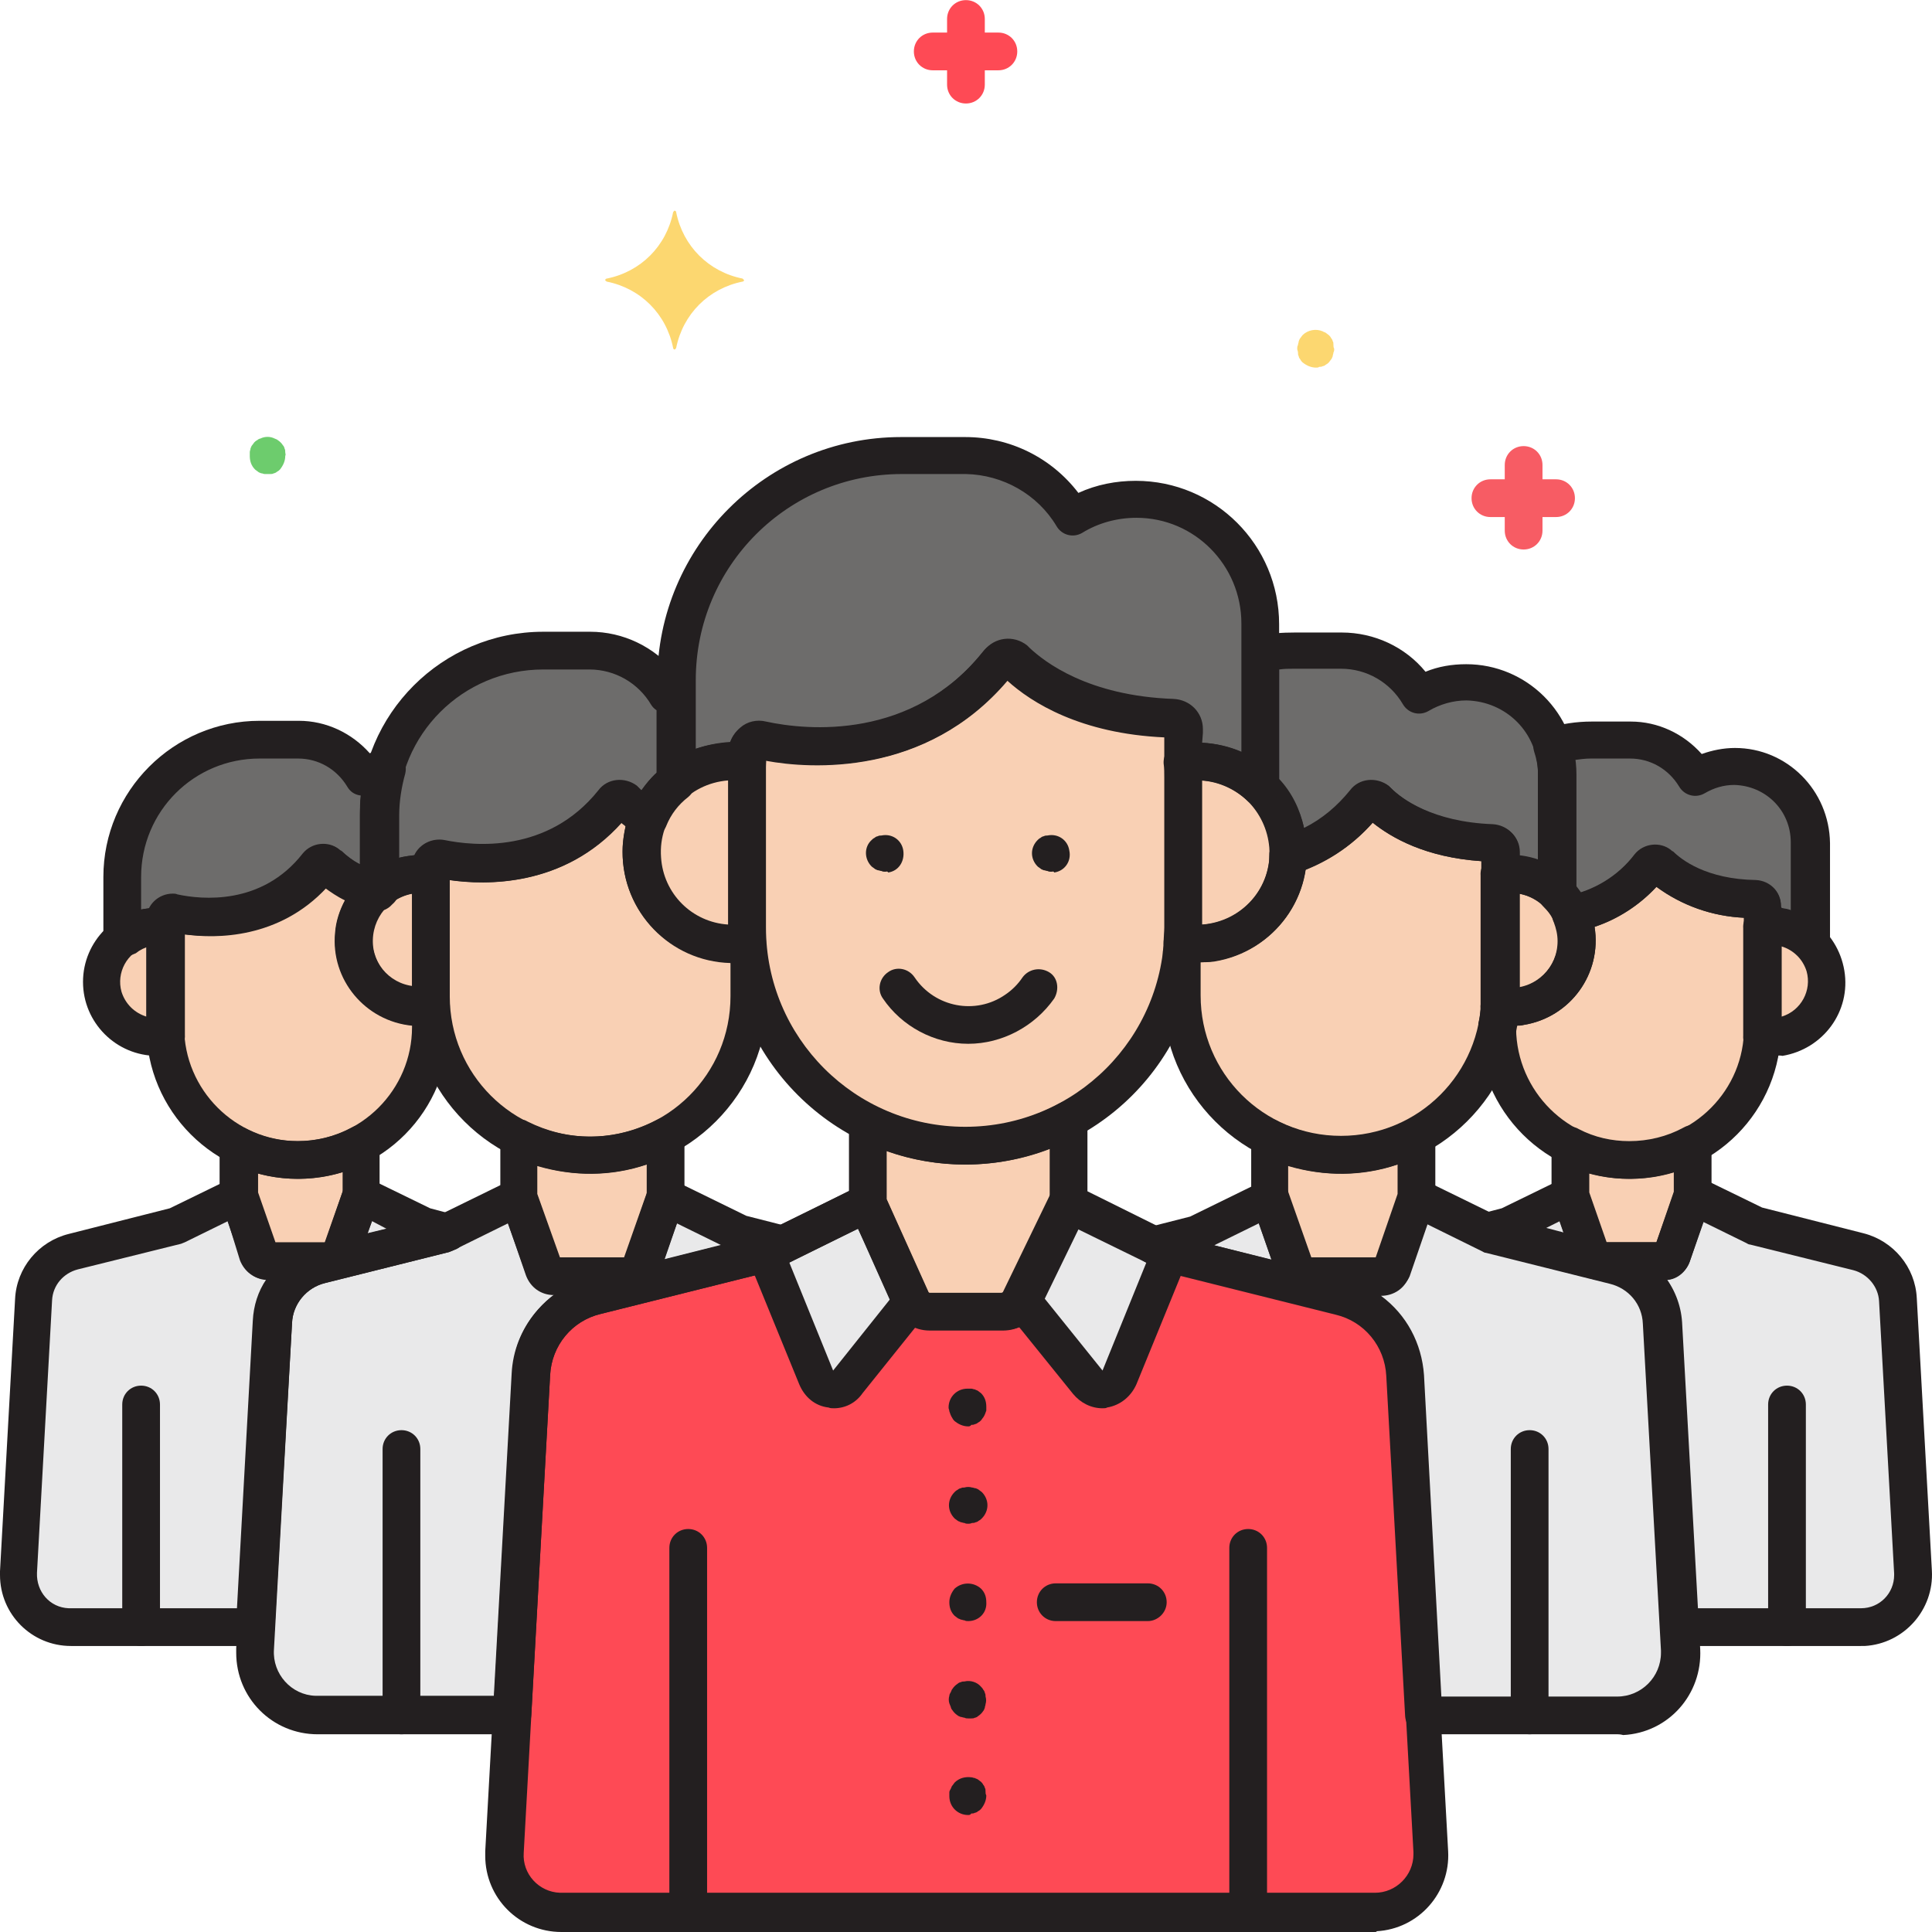 <?xml version="1.0"?>
<svg xmlns="http://www.w3.org/2000/svg" xmlns:xlink="http://www.w3.org/1999/xlink" xmlns:svgjs="http://svgjs.com/svgjs" version="1.1" width="512" height="512" x="0" y="0" viewBox="0 0 512.032 512" style="enable-background:new 0 0 512 512" xml:space="preserve" class=""><g><path xmlns="http://www.w3.org/2000/svg" d="m379.398 491.016-7-126.602c-.598-10-7.598-18.398-17.199-20.797l-44.801-11.203-27-13.398-12.398 25.602c-1 2-2.801 3.199-5 3.199h-19.398c-2.203 0-4.203-1.199-5-3.199l-11.402-25.402-27 13.402-45.199 11c-9.602 2.398-16.602 10.797-17.199 20.797l-7 126.602c-.402 8.398 6 15.398 14.199 16h.801 215.398c8.402 0 15.199-6.801 15.199-15.199 0-.199 0-.402 0-.801zm0 0" fill="#fe4a55" data-original="#60bae2" style="" class=""/><path xmlns="http://www.w3.org/2000/svg" d="m310.199 332.215-13.398 32.801c-1 2.602-4 3.801-6.402 2.801-.797-.402-1.398-.801-2-1.402l-17.598-21.797 12.398-25.602zm0 0" fill="#e9e9ea" data-original="#e9e9ea" style="" class=""/><path xmlns="http://www.w3.org/2000/svg" d="m216.199 365.215c1 2.602 4 3.801 6.402 2.801.797-.398 1.398-.801 2-1.398l17-21.203c-.203-.199-.402-.598-.402-.797l-11.398-25.402-18 8.801-9 4.398zm0 0" fill="#e9e9ea" data-original="#e9e9ea" style="" class=""/><path xmlns="http://www.w3.org/2000/svg" d="m395.199 327.016 27.801 7c-.602-.199-1-.801-1-1.199l-5.602-16-16.398 8.199-6 1.398zm0 0" fill="#e9e9ea" data-original="#e9e9ea" style="" class=""/><path xmlns="http://www.w3.org/2000/svg" d="m507 416.617-4-72.203c-.398-6-4.602-11.199-10.398-12.797l-27.402-6.801-16.398-8.199-5.602 16c-.398 1-1.199 1.598-2.199 1.598h-17l4 1c7 1.801 12.199 8 12.602 15.199l4.598 80.801h48c7.602 0 13.801-6.199 13.801-13.801 0-.199 0-.598 0-.797zm0 0" fill="#e9e9ea" data-original="#e9e9ea" style="" class=""/><path xmlns="http://www.w3.org/2000/svg" d="m72.398 350.414c.402-7.199 5.602-13.398 12.602-15.199l32.801-8.199 1-.398-6.602-1.602-16.398-8.199-5.602 16c-.398 1-1.199 1.598-2.199 1.598h-17c-1 0-1.801-.598-2.199-1.598l-5.602-16-16.398 8.199-27.402 6.801c-5.797 1.398-10.199 6.598-10.398 12.801l-4 72.199c-.398 7.598 5.398 14.199 13 14.598h.801 49.199zm0 0" fill="#e9e9ea" data-original="#e9e9ea" style="" class=""/><path xmlns="http://www.w3.org/2000/svg" d="m445.398 437.016-4.797-86.602c-.402-7.199-5.402-13.398-12.602-15.199l-32.801-8.199-19.801-9.801-6.598 19.199c-.402 1.203-1.402 1.801-2.602 1.801h-20.398c-1.199 0-2.199-.801-2.602-1.801l-6.598-19.199-19.801 9.801-11.402 2.801 4.801 2.398 44.801 11.199c9.602 2.402 16.602 10.801 17.199 20.801l5 90.199h51.402c9.199 0 16.598-7.398 16.598-16.598.199-.199.199-.402.199-.801zm0 0" fill="#e9e9ea" data-original="#e9e9ea" style="" class=""/><path xmlns="http://www.w3.org/2000/svg" d="m140.801 364.414c.598-10 7.598-18.398 17.199-20.797l44.801-11.203 4.801-2.398-11.602-3-19.801-9.801-6.598 19.199c-.402 1.203-1.402 1.801-2.602 1.801h-20.199c-1.199 0-2.199-.801-2.602-1.801l-6.598-19.199-19.801 9.801-32.801 8.199c-7 1.801-12.199 8-12.602 15.199l-4.797 86.602c-.602 9.199 6.598 17 15.797 17.602h1 51.602zm0 0" fill="#e9e9ea" data-original="#e9e9ea" style="" class=""/><path xmlns="http://www.w3.org/2000/svg" d="m400.199 231.617c-1 0-1.801 0-2.801.199 0 1 .203 1.801.203 2.801v29.199c0 1 0 1.801-.203 2.801 9.602 1.598 18.602-5 20.203-14.602 1.598-9.602-5-18.602-14.602-20.199-.801 0-1.801-.199-2.801-.199zm0 0" fill="#f9d0b4" data-original="#f9d0b4" style="" class=""/><path xmlns="http://www.w3.org/2000/svg" d="m355.398 306.016c-6.598 0-13-1.602-18.797-4.398v15.598l6.598 19.199c.402 1.203 1.402 1.801 2.602 1.801h20.398c1.199 0 2.199-.801 2.602-1.801l6.598-19.199v-16.199c-6.199 3.398-13 5-20 5zm0 0" fill="#f9d0b4" data-original="#f9d0b4" style="" class=""/><path xmlns="http://www.w3.org/2000/svg" d="m397.602 225.617c0-1.203-1-2.203-2.203-2.203-17.598-.598-26.797-7.398-30.398-11-.801-.797-2.398-.797-3.199 0 0 0-.199.203-.199.203-5.203 6.598-12.203 11.598-20.402 14-.398 13.199-11.199 23.797-24.598 23.398-1.203 0-2.402-.199-3.402-.398 0 1-.199 1.797-.199 2.797v11.203c0 23.199 19 42.199 42.199 42.199s42.199-19 42.199-42.199v-37.602c.203 0 .203-.199.203-.398zm0 0" fill="#f9d0b4" data-original="#f9d0b4" style="" class=""/><path xmlns="http://www.w3.org/2000/svg" d="m469.398 245.414c-.797 0-1.598 0-2.398.203v2.398 24.199 2.402c8 1.199 15.602-4.203 16.801-12.203s-4.199-15.598-12.199-16.797c-.602-.203-1.402-.203-2.203-.203zm0 0" fill="#f9d0b4" data-original="#f9d0b4" style="" class=""/><path xmlns="http://www.w3.org/2000/svg" d="m432 307.414c-5.398 0-10.801-1.199-15.801-3.797v13l5.602 16c.398 1 1.199 1.598 2.199 1.598h17c1 0 1.801-.598 2.199-1.598l5.602-16v-13.602c-5.199 3-11 4.398-16.801 4.398zm0 0" fill="#f9d0b4" data-original="#f9d0b4" style="" class=""/><path xmlns="http://www.w3.org/2000/svg" d="m467.199 240.215c0-1-.801-1.801-1.801-1.801-14.598-.398-22.398-6.199-25.199-9.199-.801-.801-2-.801-2.598 0 0 0 0 .199-.203.199-5.199 6.602-12.598 11.203-20.797 12.602 4 8.801 0 19.199-8.801 23.199-3.199 1.402-6.602 1.801-10 1.199-.199 1.801-.402 3.602-.801 5.402 0 19.398 15.801 35.199 35.199 35.199 19.402 0 35.199-15.801 35.199-35.199v-31.402c-.199.203-.199 0-.199-.199zm0 0" fill="#f9d0b4" data-original="#f9d0b4" style="" class=""/><path xmlns="http://www.w3.org/2000/svg" d="m114.199 263.816v-29.199c0-1 0-2 .199-2.801-9.598-1.602-18.797 4.801-20.398 14.398-1.602 9.602 4.801 18.801 14.398 20.402 2 .398 3.801.398 5.801 0 0-.801 0-1.801 0-2.801zm0 0" fill="#f9d0b4" data-original="#f9d0b4" style="" class=""/><path xmlns="http://www.w3.org/2000/svg" d="m198.602 263.816v-9c-.203-1.602-.402-3.402-.602-5-13.199 2.199-25.602-6.801-27.602-20-.797-4.402-.199-9 1.402-13-2-1.199-4-2.801-5.801-4.402-.801-.797-2.398-.797-3.199 0 0 0-.199.203-.199.203-15.402 19.398-38.203 16.598-45.801 15-1.199-.203-2.402.598-2.602 1.797v.402 34c0 23.398 19 42.199 42.199 42.199 23.203 0 42.203-18.801 42.203-42.199zm0 0" fill="#f9d0b4" data-original="#f9d0b4" style="" class=""/><path xmlns="http://www.w3.org/2000/svg" d="m156.398 306.016c-6.598 0-13-1.602-18.797-4.398v15.598l6.598 19.199c.402 1.203 1.402 1.801 2.602 1.801h20.398c1.199 0 2.199-.801 2.602-1.801l6.598-19.199v-16.199c-6.199 3.398-13 5-20 5zm0 0" fill="#f9d0b4" data-original="#f9d0b4" style="" class=""/><path xmlns="http://www.w3.org/2000/svg" d="m43.801 272.215v-24.199c0-.801 0-1.602 0-2.398-8-1.402-15.602 4-17 12-1.402 8 4 15.598 12 17 1.598.199 3.199.199 5 0 0-.801 0-1.602 0-2.402zm0 0" fill="#f9d0b4" data-original="#f9d0b4" style="" class=""/><path xmlns="http://www.w3.org/2000/svg" d="m111.398 266.816c-9.797 0-17.598-7.801-17.598-17.602 0-5 2-9.598 5.598-13-4.598-1.398-8.797-3.801-12.398-7-.801-.801-2-.801-2.602 0 0 0 0 .199-.199.199-12.801 16.203-31.801 13.801-38.199 12.602-1-.199-2 .398-2.199 1.398v.402 28.398c0 19.402 15.801 35.199 35.199 35.199s35.199-15.797 35.199-35.199v-5.598c-.801.199-1.801.199-2.801.199zm0 0" fill="#f9d0b4" data-original="#f9d0b4" style="" class=""/><path xmlns="http://www.w3.org/2000/svg" d="m79 307.414c-5.398 0-10.801-1.199-15.801-3.797v13l5.602 16c.398 1 1.199 1.598 2.199 1.598h17c1 0 1.801-.598 2.199-1.598l5.602-16v-13.602c-5.199 3-11 4.398-16.801 4.398zm0 0" fill="#f9d0b4" data-original="#f9d0b4" style="" class=""/><path xmlns="http://www.w3.org/2000/svg" d="m317.199 201.816c-1.199 0-2.598.199-3.801.398 0 1.199.203 2.602.203 4v39.801c0 1.398 0 2.602-.203 3.801 13.203 2.199 25.602-6.801 27.602-20 2.199-13.199-6.801-25.602-20-27.602-1.199-.398-2.398-.398-3.801-.398zm0 0" fill="#f9d0b4" data-original="#f9d0b4" style="" class=""/><path xmlns="http://www.w3.org/2000/svg" d="m197.801 245.816v-39.801c0-1.398 0-2.602.199-4-13.199-2.199-25.602 6.602-27.801 19.801-2.199 13.199 6.602 25.598 19.801 27.801 2.602.398 5.398.398 8 0 0-1.203-.199-2.402-.199-3.801zm0 0" fill="#f9d0b4" data-original="#f9d0b4" style="" class=""/><path xmlns="http://www.w3.org/2000/svg" d="m264.398 175.816c-21.199 26.598-52.199 22.801-62.797 20.598-1.602-.398-3.402.801-3.602 2.402v.598 46.602c0 31.801 26 57.801 57.801 57.801s57.801-26 57.801-57.801v-51.602c0-.398 0-.598 0-1 0-1.598-1.402-3-3-3-24-.797-36.602-10.199-41.602-15-1.199-1.199-3.199-1.199-4.398 0 0 .203-.203.203-.203.402zm0 0" fill="#f9d0b4" data-original="#f9d0b4" style="" class=""/><path xmlns="http://www.w3.org/2000/svg" d="m255.801 303.617c-9 0-17.801-2-25.801-6.203v21.402l11.398 25.398c.801 2 2.801 3.199 5 3.199h19.402c2.199 0 4-1.199 5-3.199l12.398-25.598v-22.203c-8.398 4.801-17.801 7.203-27.398 7.203zm0 0" fill="#f9d0b4" data-original="#f9d0b4" style="" class=""/><path xmlns="http://www.w3.org/2000/svg" d="m388.398 180.816c-4.398 0-8.598 1.199-12.398 3.398-4.398-7.199-12.199-11.801-20.602-11.801h-12.398c-3 0-6 .402-9 1v35.203c4.801 4.598 7.398 10.797 7.398 17.398v.801c8-2.602 15.203-7.402 20.402-14 .801-1 2.199-1.199 3.199-.402 0 0 .199.203.199.203 3.602 3.398 12.801 10.398 30.402 11 1.199 0 2.199 1 2.199 2.199v.598 5.602c5.398-.801 11 .801 15 4.801v-31.801c-.402-13.398-11-24.199-24.402-24.199zm0 0" fill="#6d6c6b" data-original="#6d6c6b" style="" class=""/><path xmlns="http://www.w3.org/2000/svg" d="m459.602 203.016c-3.602 0-7.203 1-10.203 2.801-3.598-6-10.199-9.801-17.199-9.801h-10.398c-3.402 0-7 .602-10.402 1.602.801 2.398 1.203 4.797 1.203 7.398v31.801c1.598 1.598 3 3.598 4 5.598 8.199-1.598 15.598-6 20.797-12.598.602-.801 1.801-1 2.602-.402 0 0 .199 0 .199.203 3 3 10.602 8.598 25.199 9.199 1 0 1.801.801 1.801 1.801v.598 4.801c4.602-.801 9.199.801 12.402 4v-26.398c0-11.602-9-20.602-20-20.602zm0 0" fill="#6d6c6b" data-original="#6d6c6b" style="" class=""/><path xmlns="http://www.w3.org/2000/svg" d="m162.602 212.617c.797-1 2.199-1.203 3.199-.402 0 0 .199.199.199.199 1.801 1.602 3.602 3.203 5.801 4.402 1.598-3.801 4-7.199 7.199-9.801v-24c-.602.398-1.398.602-2 1-4.398-7.199-12.199-11.801-20.602-11.801h-12.398c-24 0-43.602 19.602-43.602 43.602v19.598c3.801-3 8.801-4.398 13.801-3.598v-2c0-1.199 1-2.199 2.199-2.199h.402c7.801 1.598 30.398 4.398 45.801-15zm0 0" fill="#6d6c6b" data-original="#6d6c6b" style="" class=""/><path xmlns="http://www.w3.org/2000/svg" d="m100.398 235.617v-19.602c0-4.199.602-8.398 1.801-12.602-2.199.402-4.199 1.203-6 2.402-3.598-6-10.199-9.801-17.199-9.801h-10.398c-20 0-36.203 16.199-36.402 36.398v16.203c3.199-2.602 7.402-3.602 11.402-3v-1.602c0-1 .797-1.801 2-1.801h.398c6.398 1.402 25.398 3.602 38.199-12.598.602-.801 1.801-1 2.602-.402 0 0 .199 0 .199.199 3.602 3.203 7.801 5.602 12.398 7 .402-.398.602-.598 1-.797zm0 0" fill="#6d6c6b" data-original="#6d6c6b" style="" class=""/><path xmlns="http://www.w3.org/2000/svg" d="m194.199 201.816c1.199 0 2.402.199 3.801.199v-2.801c0-1.801 1.398-3 3.199-3h.602c10.398 2.199 41.598 6 62.801-20.598 1-1.402 3-1.602 4.398-.602 0 0 .199.199.199.199 4.801 4.801 17.602 14.199 41.602 15 1.598 0 3 1.402 3 3v1 7.801c7.398-1.199 15 1.199 20.398 6.398v-43.199c0-18.199-14.801-33-33-33-6 0-11.801 1.602-16.801 4.801-6-10-16.598-16.199-28.398-16.199h-17c-33 0-59.602 26.801-59.602 59.598v26.801c4-3.598 9.402-5.398 14.801-5.398zm0 0" fill="#6d6c6b" data-original="#6d6c6b" style="" class=""/><path xmlns="http://www.w3.org/2000/svg" d="m196.801 73.816c-9-1.801-15.801-8.602-17.602-17.602 0-.199-.199-.398-.398-.398s-.199.199-.402.398c-1.797 9-8.598 15.801-17.598 17.602-.199 0-.402.199-.402.398 0 .199.203.199.402.402 9 1.797 15.801 8.598 17.598 17.598 0 .199.203.402.402.402s.199-.203.398-.402c1.801-9 8.602-15.801 17.602-17.598.199 0 .398-.203.398-.402-.199-.199-.398-.398-.398-.398zm0 0" fill="#fcd770" data-original="#fcd770" style=""/><path xmlns="http://www.w3.org/2000/svg" d="m412.398 137.016h-17.398c-2.801 0-5-2.199-5-5s2.199-5 5-5h17.398c2.801 0 5 2.199 5 5s-2.199 5-5 5zm0 0" fill="#f75c64" data-original="#f75c64" style="" class=""/><path xmlns="http://www.w3.org/2000/svg" d="m403.801 145.617c-2.801 0-5-2.203-5-5v-17.402c0-2.801 2.199-5 5-5s5 2.199 5 5v17.402c0 2.797-2.199 5-5 5zm0 0" fill="#f75c64" data-original="#f75c64" style="" class=""/><path xmlns="http://www.w3.org/2000/svg" d="m348.801 97.414c-1.402 0-2.602-.598-3.602-1.398-.199-.199-.398-.398-.598-.801-.203-.199-.402-.598-.402-.801-.199-.398-.199-.598-.199-1 0-.398-.199-.598-.199-1 0-.398 0-.598.199-1 0-.398.199-.598.199-1 .199-.398.199-.598.402-.797.199-.203.398-.602.598-.801 1.402-1.402 3.602-1.801 5.402-1 .199.199.598.199.797.398.203.199.602.402.801.602.199.199.402.398.602.801.199.199.398.598.398.797.199.203.199.602.199 1 0 .402 0 .602.203 1 0 .402 0 .602-.203 1 0 .402-.199.602-.199 1-.199.402-.199.602-.398.801-.199.199-.402.602-.602.801s-.398.398-.801.602c-.199.199-.598.398-.797.398-.402.199-.602.199-1 .199-.203.199-.402.199-.801.199zm0 0" fill="#fcd770" data-original="#fcd770" style=""/><path xmlns="http://www.w3.org/2000/svg" d="m264.602 18.617h-17.402c-2.801 0-5-2.203-5-5 0-2.801 2.199-5 5-5h17.402c2.797 0 5 2.199 5 5 0 2.797-2.203 5-5 5zm0 0" fill="#fe4a55" data-original="#60bae2" style="" class=""/><path xmlns="http://www.w3.org/2000/svg" d="m256 27.414c-2.801 0-5-2.199-5-5v-17.398c0-2.801 2.199-5 5-5s5 2.199 5 5v17.398c0 2.801-2.199 5-5 5zm0 0" fill="#fe4a55" data-original="#60bae2" style="" class=""/><path xmlns="http://www.w3.org/2000/svg" d="m71.199 125.617c-.398 0-.598 0-1 0-.398 0-.598-.203-1-.203-.398-.199-.598-.199-.801-.398-.199-.199-.598-.398-.797-.602-1-1-1.402-2.199-1.402-3.598 0-.402 0-.602 0-1 0-.402.199-.602.199-1 .203-.402.203-.602.402-.801s.398-.602.598-.801c.203-.199.402-.398.801-.598.199-.203.602-.402.801-.402 1.199-.598 2.602-.598 3.801 0 .398.199.598.199.801.402.598.398 1 .797 1.398 1.398.199.199.398.602.398.801.203.398.203.598.203 1 0 .398.199.598 0 1 0 1.398-.602 2.598-1.402 3.598-.199.203-.398.402-.801.602-.199.199-.598.398-.797.398-.402.203-.602.203-1 .203.199 0 0 0-.402 0zm0 0" fill="#6dcc6d" data-original="#6dcc6d" style="" class=""/><g xmlns="http://www.w3.org/2000/svg" fill="#231f20"><path d="m400.199 271.816c-1.199 0-2.398-.199-3.598-.402-2.602-.398-4.402-2.598-4.203-5.199 0-.801 0-1.598 0-2.398v-29.199c0-.801 0-1.602 0-2.602-.199-2.602 1.602-4.801 4.203-5.199 12.398-2 24 6.398 26 18.801 2 12.398-6.402 24-18.801 26-1 .199-2.199.199-3.602.199zm2.402-35v24.801c6.797-1.203 11.398-7.801 10.199-14.801-1-5-5-9-10.199-10zm0 0" fill="#231f20" data-original="#231f20" style="" class=""/><path d="m405.398 459.617c-2.797 0-5-2.203-5-5v-70.602c0-2.801 2.203-5 5-5 2.801 0 5 2.199 5 5v70.602c0 2.797-2.199 5-5 5zm0 0" fill="#231f20" data-original="#231f20" style="" class=""/><path d="m366.199 343.215h-20.398c-3.402 0-6.199-2-7.402-5.199l-6.598-19.199c-.199-.602-.199-1-.199-1.602v-15.598c0-2.801 2.199-5 5-5 .797 0 1.598.199 2.199.598 5.199 2.602 10.801 4 16.598 4 6.203 0 12.203-1.598 17.602-4.398 2.398-1.402 5.398-.402 6.801 2 .398.801.598 1.598.598 2.398v16.199c0 .602 0 1.203-.199 1.602l-6.598 19.199c-1.203 2.801-4.203 5-7.402 5zm-18.801-10h17.203l5.797-16.801v-7.797c-9.398 3.199-19.398 3.199-29 .398v7.398zm0 0" fill="#231f20" data-original="#231f20" style="" class=""/><path d="m412.602 241.617c-1.203 0-2.602-.602-3.402-1.402-2.801-2.801-6.801-4-10.801-3.398-2.797.398-5.199-1.402-5.797-4.199 0-.203 0-.602 0-.801v-3.602c-14.801-1-23.801-6.199-28.801-10.199-5.602 6.398-12.801 11-20.801 13.602-2.602.797-5.398-.602-6.199-3.203-.199-.598-.199-1-.199-1.598v-.801c0-5.199-2.203-10.199-5.801-13.801-1-1-1.602-2.199-1.602-3.598v-35.203c0-2.398 1.602-4.398 4-4.797 3.402-.801 6.602-1 10-1h12.402c8.598 0 16.797 3.797 22.199 10.398 3.398-1.398 7-2 10.801-2 16 0 29.199 13 29.199 29.199v31.801c-.199 2.398-2.602 4.602-5.199 4.602zm-10-14.801c1.598.199 3.398.598 5 1v-23c0-10.602-8.402-19-19-19.199-3.402 0-7 1-10 2.797-2.402 1.402-5.402.602-6.801-1.797-3.402-5.801-9.602-9.402-16.402-9.402h-12.398c-1.398 0-2.602 0-4 .199v29c3.398 3.602 5.602 8.203 6.602 13 4.797-2.398 8.797-5.797 12.199-10 2.398-3.199 7-3.598 10.199-1.199.199.199.398.402.602.602 2.797 2.801 11 9 27 9.598 3.797.203 7 3.203 7 7.203zm0 0" fill="#231f20" data-original="#231f20" style="" class=""/><path d="m355.398 311.016c-26 0-47.199-21.199-47.199-47.199v-11.199c0-.203 0-.402 0-.602.199-.801.199-1.801.199-2.602.203-2.797 2.602-4.797 5.402-4.598h.398c10.402 1.801 20.199-5.199 22-15.402.199-1 .199-1.797.199-2.797 0-2.203 1.402-4 3.602-4.602 7-2.199 13.398-6.602 18-12.398 2.398-3.203 7-3.602 10.199-1.203.199.203.402.402.602.602 2.801 2.801 11 9 27 9.602 3.801.199 7 3.199 7 7.199v38.398c-.199 25.602-21.402 46.801-47.402 46.801zm-37.199-56v8.801c0 20.598 16.602 37.199 37.199 37.199 20.602 0 37.203-16.602 37.203-37.199v-35.602c-14.801-1-23.801-6.199-28.801-10.199-4.801 5.398-11 9.801-17.801 12.398-2 13.801-13.801 24.203-27.801 24.602zm77-26.602" fill="#231f20" data-original="#231f20" style="" class=""/><path d="m469.398 279.816c-1 0-2.199 0-3.199-.199-2.598-.402-4.398-2.602-4.199-5.203 0-.598 0-1.398 0-2v-24.398c0-.602 0-1.398 0-2-.199-2.602 1.602-4.801 4.199-5.199 10.801-1.801 20.801 5.598 22.602 16.398 1.801 10.801-5.602 20.801-16.402 22.602-.797-.199-2 0-3 0zm2.801-29v18.598c5.199-1.598 8-7 6.602-12-1-3.199-3.402-5.598-6.602-6.598zm0 0" fill="#231f20" data-original="#231f20" style="" class=""/><path d="m473.602 436.215c-2.801 0-5-2.199-5-5v-59c0-2.801 2.199-5 5-5 2.797 0 5 2.199 5 5v59c0 2.801-2.203 5-5 5zm0 0" fill="#231f20" data-original="#231f20" style="" class=""/><path d="m441 339.215h-17c-3.199 0-5.801-2-7-5l-5.602-16c-.199-.598-.199-1-.199-1.598v-13c0-2.801 2.199-5 5-5 .801 0 1.602.199 2.199.598 4.203 2.199 8.801 3.199 13.402 3.199 5 0 10-1.199 14.398-3.598 2.402-1.402 5.402-.402 6.801 2 .398.801.602 1.598.602 2.398v13.602c0 .598 0 1.199-.203 1.598l-5.598 16c-1 2.801-3.801 4.801-6.801 4.801zm-15.199-10h13.199l4.602-13.398v-5.199c-7.203 2.199-15 2.398-22.402.398v5zm0 0" fill="#231f20" data-original="#231f20" style="" class=""/><path d="m422.801 339.016c-.402 0-.801 0-1.199-.199l-27.801-7c-.402 0-.602-.199-1-.402l-1.199-.598c-2.402-1.199-3.402-4.199-2.203-6.602.602-1.398 1.801-2.199 3.203-2.598l5.398-1.402 16-7.801c2.398-1.199 5.398-.199 6.602 2.203 0 .199.199.398.199.598l5.199 15.199c2 1.801 2.199 5 .398 7-.797 1-2 1.602-3.598 1.602zm-13-13.602 4.598 1.203-1-3zm0 0" fill="#231f20" data-original="#231f20" style="" class=""/><path d="m493.199 436.215h-48c-2.598 0-4.801-2-5-4.801l-4.598-80.797c-.203-5.203-3.801-9.402-8.801-10.602l-4-1c-2.602-.602-4.402-3.398-3.602-6 .602-2.199 2.602-3.801 4.801-3.801h15l5-14.199c1-2.602 3.801-4 6.398-3 .203 0 .402.199.602.199l16 7.801 26.801 6.801c8 2 13.801 9 14.199 17.199l4 72.199c.602 10.402-7.398 19.402-17.801 20-.398 0-.801 0-1 0zm-43.398-10h43.398c5 0 8.801-4 8.801-8.801 0-.199 0-.398 0-.398l-4-72.199c-.199-3.801-3-7.199-6.801-8.199l-27.398-6.801c-.402 0-.602-.199-1-.402l-11.402-5.598-3.598 10.598c-1 2.602-3.199 4.602-6 4.801 2.199 3.199 3.398 7 3.801 11zm0 0" fill="#231f20" data-original="#231f20" style="" class=""/><path d="m479.602 254.414c-1.203 0-2.602-.598-3.402-1.398-2.199-2.199-5.199-3-8.199-2.602-2.801.402-5.199-1.398-5.801-4.199 0-.199 0-.598 0-.801v-2.199c-8.398-.398-16.398-3.199-23.199-8.199-5.801 6.199-13.398 10.398-21.602 12-2.398.398-4.598-.801-5.598-2.801-.602-1.598-1.602-2.801-2.801-4-1-1-1.602-2.398-1.398-3.801v-31.398c0-2-.402-4-1-5.801-.801-2.598.598-5.398 3.199-6.199h.199c3.801-1.199 7.801-1.801 11.801-1.801h10.398c7.199 0 14 3.199 18.801 8.602 2.801-1 5.801-1.602 8.801-1.602 13.801 0 25 11.199 25.199 25.199v26.402c-.398 2.398-2.602 4.598-5.398 4.598zm-7.402-13.797c.801.199 1.602.199 2.402.598v-18c0-8.398-6.602-15-15-15.199-2.801 0-5.402.801-7.801 2.199-2.402 1.402-5.402.602-6.801-1.801-2.801-4.598-7.602-7.398-13-7.398h-10.398c-1.402 0-3 .199-4.402.398.199 1.203.199 2.402.199 3.602v29.801c.402.598 1 1.199 1.402 1.801 5.801-1.801 10.801-5.402 14.398-10 2.402-3 6.801-3.402 9.602-1.203.199.203.398.402.598.402 2.203 2.199 8.801 7.398 22 7.598 3.602.203 6.602 3 6.602 6.801zm0 0" fill="#231f20" data-original="#231f20" style="" class=""/><path d="m432 312.414c-22.199 0-40.199-18-40.199-40.199 0-.398 0-.801 0-1 .398-1.598.598-3.199.598-4.801.203-2.797 2.602-4.797 5.402-4.598h.398c.602.199 1.402.199 2 .199 7 0 12.602-5.602 12.602-12.602 0-1.797-.402-3.398-1-5-1.199-2.598 0-5.398 2.598-6.598.402-.199.602-.199 1-.402 7-1.398 13.402-5.199 17.801-11 2.402-3 6.801-3.398 9.602-1.199.199.199.398.402.598.402 2.203 2.199 8.801 7.398 22 7.598 3.602.199 6.602 3 6.602 6.801v32c.199 22.398-17.801 40.398-40 40.398zm-30.199-39.797c.199 16.598 13.801 30.199 30.398 30 16.602-.203 30.199-13.801 30-30.402v-29c-8.398-.398-16.398-3.199-23.199-8.199-4.398 4.801-10.199 8.602-16.398 10.602 2 12.398-6.402 24-18.801 26-.602.199-1.199.199-2 .199zm0 0" fill="#231f20" data-original="#231f20" style="" class=""/><path d="m111.398 271.816c-12.398 0-22.598-10.199-22.598-22.602 0-12.398 10.199-22.598 22.598-22.598 1.203 0 2.402 0 3.602.199 2.602.398 4.398 2.598 4.199 5.199v2.602 29.199 2.398c.199 2.602-1.598 4.801-4.199 5.199-1.199.402-2.398.402-3.602.402zm-2.199-35c-6.801 1.199-11.398 7.801-10.199 14.801 1 5.199 5 9.199 10.199 10.199zm0 0" fill="#231f20" data-original="#231f20" style="" class=""/><path d="m156.398 311.016c-26 0-47.199-21.199-47.199-47.199v-34c0-4 3.199-7.199 7.199-7.199.602 0 1 0 1.402.199 7.801 1.598 27.398 3.598 40.801-13.199 2.398-3.203 7-3.602 10.199-1.203.199.203.398.402.598.602 1.402 1.398 3.203 2.602 4.801 3.602 2.199 1.199 3 3.797 2 6.199-4 9.598.402 20.801 10.199 25 3.402 1.398 7 1.801 10.602 1.199 2.801-.398 5.199 1.398 5.801 4.199v.402c.199 1.598.199 3.199.598 4.598v.801 9c.203 25.801-21 47-47 47zm-37.199-77.801v30.801c0 20.602 16.602 37.199 37.199 37.199 20.602 0 37.203-16.598 37.203-37.199v-8.801c-16-.398-28.801-13.598-28.602-29.801 0-2.199.398-4.398.801-6.398-.402-.398-.801-.602-1.199-1-15 17-35.801 16.602-45.402 15.199zm0 0" fill="#231f20" data-original="#231f20" style="" class=""/><path d="m100.398 240.414c-2.797 0-5-2.199-5-5v-19.398c0-26.801 21.801-48.602 48.602-48.602h12.398c8.801 0 17 4 22.602 10.801 1 0 2 .199 2.801.801 1.398 1 2.398 2.602 2.398 4.199v24c0 1.602-.598 3-1.801 4-2.598 2-4.598 4.602-5.797 7.602-1 2.598-4 3.801-6.602 2.801-.199 0-.398-.203-.602-.402-1.598-1-3-2-4.598-3.199-15.402 17.199-36.199 16.602-45.801 15.199-.602 2.402-3 4-5.602 3.602-3.398-.602-7 .398-9.797 2.598-1 .801-2 1-3.203 1zm43.602-63c-21.398 0-38.602 17.203-38.602 38.602v11.398c1.402-.398 3-.598 4.402-.797 1.398-3 4.801-4.602 8-4 7.801 1.598 27.398 3.598 40.801-13.203 2.398-3.199 7-3.598 10.199-1.199.199.199.398.402.598.602.203.199.402.398.602.598 1.199-1.598 2.398-3.199 4-4.598v-16.602c-.602-.398-1-.801-1.398-1.398-3.402-5.801-9.602-9.402-16.402-9.402zm18.801 35.203" fill="#231f20" data-original="#231f20" style="" class=""/><path d="m106.398 459.617c-2.797 0-5-2.203-5-5v-70.602c0-2.801 2.203-5 5-5 2.801 0 5 2.199 5 5v70.602c0 2.797-2.199 5-5 5zm0 0" fill="#231f20" data-original="#231f20" style="" class=""/><path d="m167.199 343.215h-20.398c-3.402 0-6.199-2-7.402-5.199l-6.598-19.199c-.199-.602-.199-1-.199-1.602v-15.598c0-2.801 2.199-5 5-5 .797 0 1.598.199 2.199.598 5.199 2.602 10.801 4 16.598 4 6.203 0 12.203-1.598 17.602-4.398 2.398-1.402 5.398-.402 6.801 2 .398.801.598 1.598.598 2.398v16.199c0 .602 0 1.203-.199 1.602l-6.598 19.199c-1.203 2.801-4.203 5-7.402 5zm-18.801-10h17.203l5.797-16.801v-7.797c-9.398 3.199-19.398 3.199-29 .398v7.398zm0 0" fill="#231f20" data-original="#231f20" style="" class=""/><path d="m41.602 279.816c-10.801 0-19.602-8.801-19.602-19.602 0-10.801 8.801-19.598 19.602-19.598 1 0 2.199 0 3.199.199 2.598.398 4.398 2.598 4.199 5.199v2 24.199 2c.199 2.602-1.602 4.801-4.199 5.199-1.199.203-2.199.402-3.199.402zm-2.801-29c-5.199 1.598-8 7-6.602 12 1 3.199 3.402 5.598 6.602 6.598zm0 0" fill="#231f20" data-original="#231f20" style="" class=""/><path d="m79 312.414c-22.199 0-40.199-18-40.199-40.199v-28.398s0 0 0-.199c0-3.801 3.199-6.801 7-6.801.398 0 .801 0 1.199.199 6.398 1.398 22.398 3 33.199-10.801 2.402-3 6.801-3.398 9.602-1.199.199.199.398.398.598.398 3 2.801 6.402 4.801 10.402 5.801 2.598.801 4 3.602 3.199 6.199-.199.801-.801 1.602-1.398 2.203-2.602 2.398-4 5.797-4 9.199 0 7 5.398 12.598 12.398 12.598.801 0 1.602 0 2.199-.199 2.801-.398 5.199 1.402 5.801 4.199v.801 5.602c.199 22.598-17.801 40.598-40 40.598zm-30.199-64.797v24.598c0 16.602 13.598 30.199 30.199 30.199s30.199-13.598 30.199-30.199v-.398c-12.398-1.199-21.598-12.199-20.398-24.602.199-3 1.199-6 2.598-8.598-2-1-3.797-2.203-5.398-3.402-12.398 13.199-28.801 13.402-37.199 12.402zm0 0" fill="#231f20" data-original="#231f20" style="" class=""/><path d="m32.398 253.617c-2.797 0-5-2.203-5-5v-16.203c0-22.797 18.602-41.398 41.402-41.398h10.398c7.199 0 14 3.199 18.801 8.602 1-.402 2.199-.801 3.398-1 2.602-.602 5.402 1 6 3.797.203.801.203 1.801 0 2.602-1 3.602-1.598 7.398-1.598 11v19.602c0 1.598-.602 3-1.801 4-.199.199-.398.398-.602.598-1.398 1.199-3.199 1.602-5 1-4.199-1.398-8.199-3.398-11.797-6-12.602 13.602-29.402 13.602-37.602 12.402-.801 2.199-3.199 3.398-5.398 3-2.602-.402-5.402.199-7.602 2-1.398.598-2.398 1-3.602 1zm36.402-52.602c-17.402 0-31.402 14-31.402 31.398v8.602c.801-.199 1.602-.199 2.402-.398 1.398-2.602 4.398-4 7.398-3.402 6.402 1.402 22.402 3 33.199-10.801 2.402-3 6.801-3.398 9.602-1.199.199.199.398.402.602.402 1.398 1.398 3 2.598 4.797 3.398v-13c0-1.801 0-3.398.203-5.199-1.602-.199-2.801-1-3.602-2.402-2.801-4.598-7.602-7.398-13-7.398zm31.598 34.602" fill="#231f20" data-original="#231f20" style="" class=""/><path d="m37.398 436.215c-2.797 0-5-2.199-5-5v-59c0-2.801 2.203-5 5-5 2.801 0 5 2.199 5 5v59c0 2.801-2.199 5-5 5zm0 0" fill="#231f20" data-original="#231f20" style="" class=""/><path d="m88 339.215h-17c-3.199 0-5.801-2-7-5l-5.602-16c-.199-.598-.199-1-.199-1.598v-13c0-2.801 2.199-5 5-5 .801 0 1.602.199 2.199.598 4.203 2.199 8.801 3.199 13.402 3.199 5 0 10-1.199 14.398-3.598 2.402-1.402 5.402-.402 6.801 2 .398.801.602 1.598.602 2.398v13.602c0 .598 0 1.199-.203 1.598l-5.598 16c-.801 2.801-3.602 4.801-6.801 4.801zm-15-10h13.199l4.602-13.398v-5.199c-7.199 2.199-15 2.398-22.402.398v5zm0 0" fill="#231f20" data-original="#231f20" style="" class=""/><path d="m68 436.215h-49.199c-10.402 0-18.801-8.398-18.801-18.801 0-.398 0-.797 0-1l4-72.199c.398-8.199 6.199-15.199 14.199-17.199l26.801-6.801 16-7.801c2.398-1.199 5.398-.199 6.602 2.203 0 .199.199.398.199.598l5 14.199h13.199l5-14.199c1-2.598 3.801-4 6.398-3 .203 0 .402.199.602.199l16 7.801 6 1.602c2.602.598 4.398 3.398 3.602 6-.402 1.398-1.402 2.598-2.602 3.199l-1 .398c-.398.203-.602.203-1 .402l-32.801 8.199c-5 1.199-8.598 5.602-8.801 10.602l-4.598 80.797c0 2.801-2.199 4.801-4.801 4.801zm-7.602-112.598-11.398 5.598c-.398.199-.602.199-1 .402l-27.398 6.797c-3.801 1-6.602 4.203-6.801 8.203l-4 72.199c-.199 5 3.398 9.199 8.398 9.398h.402 44.199l4.199-76.199c.199-4 1.398-7.801 3.602-11-3.203 0-5.801-2-7-5zm38.203 0-1.203 3.199 5-1.199zm0 0" fill="#231f20" data-original="#231f20" style="" class=""/><path d="m317.199 255.016c-1.598 0-3.199-.199-4.598-.398-2.602-.402-4.402-2.602-4.203-5.203 0-1.199.203-2.398.203-3.598v-39.801c0-1.199 0-2.398-.203-3.602-.199-2.598 1.602-4.797 4.203-5.199 15.797-2.598 30.797 8.199 33.398 24.199 2.602 15.801-8.199 30.801-24.199 33.402-1.402.199-3 .199-4.602.199zm1.402-48.199v38.199c10.598-.801 18.598-9.801 17.797-20.398-.797-9.602-8.398-17.203-17.797-17.801zm0 0" fill="#231f20" data-original="#231f20" style="" class=""/><path d="m194.199 255.016c-16 0-29.199-13-29.199-29.199 0-16.199 13-29 29.199-29 1.602 0 3.199.199 4.602.398 2.598.402 4.398 2.602 4.199 5.199 0 1.203-.199 2.402-.199 3.602v39.801c0 1.199 0 2.398.199 3.598.199 2.602-1.602 4.801-4.199 5.203-1.402.398-3 .398-4.602.398zm-1.199-48.199c-10.602.801-18.602 9.801-17.801 20.398.602 9.602 8.199 17.199 17.801 17.801zm0 0" fill="#231f20" data-original="#231f20" style="" class=""/><path d="m255.801 308.617c-34.602 0-62.801-28.203-62.801-62.801v-46.402c0-4.398 3.602-8 8-8 .602 0 1.199 0 1.602.203 11 2.398 38.797 5 57.797-18.801 2.801-3.602 7.801-4.199 11.402-1.402.199.203.398.402.598.602 4 3.801 15.602 12.801 38.203 13.602 4.398.199 7.797 3.598 7.797 8v1 51.398c0 34.602-28 62.602-62.598 62.602zm-52.801-107v44.199c0 29.199 23.602 52.801 52.801 52.801s52.801-23.602 52.801-52.801v-50.402c-22.203-1-35.203-9.199-41.602-15-21.602 25.402-52.199 23.402-64 21.203zm61.398-25.801" fill="#231f20" data-original="#231f20" style="" class=""/><path d="m334 213.617c-1.199 0-2.602-.602-3.398-1.402-3.602-3.398-8.402-5.398-13.203-5.398-1 0-2 0-3 .199-2.797.398-5.199-1.398-5.797-4.199 0-.199 0-.602 0-.801v-6.801c-22.203-1-35.203-9.199-41.602-15-21.602 25.602-52 23.402-64 21.199v.402c0 2.801-2.199 5-5 5-.199 0-.602 0-.801 0-1-.199-2-.199-3-.199-4.398 0-8.598 1.398-12 4.199-2.199 1.801-5.398 1.398-7-.801-.801-.801-1-2-1-3.199v-26.402c0-35.598 29-64.598 64.602-64.598h17c11.801 0 22.801 5.398 30 14.801 4.801-2.203 10-3.203 15.199-3.203 21 0 38 17 38 38v43.402c0 2.598-2.199 4.801-5 4.801zm-15.398-16.801c3.598.199 7.199 1 10.398 2.398v-34c0-15.398-12.398-28-27.801-28-5.199 0-10.199 1.402-14.398 4-2.402 1.402-5.402.602-6.801-1.801-5-8.398-14.199-13.598-24-13.797h-17c-30.199 0-54.602 24.398-54.602 54.598v18.199c3-1 6-1.598 9.203-1.797.398-1.402 1.398-2.801 2.598-3.801 1.801-1.602 4.402-2.199 6.801-1.602 11 2.402 38.801 5 57.801-18.801 2.801-3.598 7.801-4.199 11.398-1.398.199.199.402.398.602.602 4 3.797 15.598 12.797 38.199 13.598 4.398.199 7.801 3.602 7.801 8v1zm0 0" fill="#231f20" data-original="#231f20" style="" class=""/><path d="m256.602 378.016c-1.402 0-2.602-.602-3.602-1.398-.199-.203-.398-.402-.602-.801-.398-.602-.598-1.199-.797-1.801 0-.398-.203-.602-.203-1 0-2.801 2.203-5 5-5h1c.402 0 .602.199 1 .199.203.199.602.199.801.402.199.199.602.398.801.598 1 1 1.398 2.199 1.398 3.602v1c-.199.598-.398 1.199-.797 1.801-.203.199-.402.598-.602.797-.199.203-.398.402-.801.602-.199.199-.598.398-.801.398-.398.203-.598.203-1 .203-.199.398-.598.398-.797.398zm0 0" fill="#231f20" data-original="#231f20" style="" class=""/><path d="m256.602 403.816c-.402 0-.602 0-1-.199-.402 0-.602-.203-1-.203-.203-.199-.602-.199-.801-.398s-.602-.398-.801-.602c-2-2-2-5 0-7 .199-.199.398-.398.801-.598.199-.199.598-.402.801-.402.398-.199.598-.199 1-.199.598-.199 1.398-.199 2 0 .398 0 .598.199 1 .199.398.203.598.203.797.402.203.199.602.398.801.598 2 2 2 5 0 7-.199.203-.398.402-.801.602-.199.199-.598.398-.797.398-.402.203-.602.203-1 .203-.402.199-.801.199-1 .199zm0 0" fill="#231f20" data-original="#231f20" style="" class=""/><path d="m256.602 429.617c-.402 0-.602 0-1-.203-.402 0-.602-.199-1-.199-.203-.199-.602-.199-.801-.398-.199-.199-.602-.402-.801-.602-1-1-1.398-2.199-1.398-3.598 0-1.402.598-2.602 1.398-3.602 2-1.801 5-1.801 7 0 1 1 1.398 2.199 1.398 3.602.203 2.797-2 5-4.797 5zm0 0" fill="#231f20" data-original="#231f20" style="" class=""/><path d="m256.602 455.414c-.402 0-.602 0-1-.199-.402 0-.602-.199-1-.199-.402-.199-.602-.199-.801-.398-.602-.402-1-.801-1.402-1.402-.199-.199-.398-.598-.398-.801-.199-.398-.199-.598-.398-1-.203-.598-.203-1.398 0-2 0-.398.199-.598.398-1 .199-.398.199-.598.398-.797.402-.602.801-1 1.402-1.402.199-.199.598-.398.801-.398.398-.199.598-.199 1-.199 1.598-.402 3.398.199 4.398 1.398.199.199.398.398.602.801.199.199.398.598.398.801.199.398.199.598.199 1 .199.598.199 1.398 0 2 0 .398-.199.598-.199 1-.199.398-.199.598-.398.797-.402.602-.801 1-1.402 1.402-.199.199-.598.398-.801.398-.398.199-.598.199-1 .199-.199 0-.598 0-.797 0zm0 0" fill="#231f20" data-original="#231f20" style="" class=""/><path d="m256.602 481.016c-2.801 0-5-2.199-5-5 0-.398 0-.602 0-1s.199-.602.398-1 .199-.602.398-.801c.203-.199.402-.598.602-.801 1.199-1.199 2.801-1.598 4.398-1.398.402 0 .602.199 1 .199.203.199.602.199.801.402.199.199.602.398.801.598.199.199.398.402.602.801.199.199.398.602.398.801.199.199.199.598.199 1 0 .398 0 .598.199 1 0 1.398-.598 2.598-1.398 3.598-.199.203-.398.402-.801.602-.199.199-.598.398-.801.398-.398.203-.598.203-1 .203-.199.398-.598.398-.797.398zm0 0" fill="#231f20" data-original="#231f20" style="" class=""/><path d="m330.801 512.016c-2.801 0-5-2.199-5-5v-96.801c0-2.801 2.199-5 5-5s5 2.199 5 5v96.801c0 2.801-2.402 5-5 5zm0 0" fill="#231f20" data-original="#231f20" style="" class=""/><path d="m182.398 512.016c-2.797 0-5-2.199-5-5v-96.801c0-2.801 2.203-5 5-5 2.801 0 5 2.199 5 5v96.801c0 2.801-2.199 5-5 5zm0 0" fill="#231f20" data-original="#231f20" style="" class=""/><path d="m265.801 352.617h-19.402c-4.199 0-7.797-2.402-9.598-6.203l-11.402-25.398c-.199-.602-.398-1.398-.398-2v-21.398c0-2.801 2.199-5 5-5 .801 0 1.602.199 2.199.598 7.199 3.602 15.402 5.602 23.602 5.602 8.801 0 17.398-2.199 25-6.402 2.398-1.398 5.398-.398 6.801 2 .398.801.598 1.602.598 2.402v22.199c0 .801-.199 1.602-.398 2.199l-12.402 25.602c-1.797 3.598-5.598 5.801-9.598 5.801zm-30.801-34.801 11 24.398c0 .199.199.402.398.402h19.402c.199 0 .398-.203.398-.203l12-24.598v-13.402c-7.199 2.801-14.801 4.203-22.398 4.203-7 0-14.199-1.203-20.801-3.602zm0 0" fill="#231f20" data-original="#231f20" style="" class=""/><path d="m364.199 512.016h-215.398c-11.199 0-20.199-9-20.199-20.199 0-.402 0-.801 0-1.199l7-126.602c.598-12.199 9.199-22.398 21-25.398l44.398-11.203 26.602-13c2.398-1.199 5.398-.199 6.598 2.203v.199l11.402 25.398c0 .199.199.402.398.402h19.398c.203 0 .402-.203.402-.203l12.398-25.598c1.199-2.402 4.199-3.602 6.602-2.402l26.598 13 44.402 11.203c11.801 3 20.398 13.199 21 25.398l7 126.602c.598 11-7.801 20.598-19 21.199.199.199-.199.199-.602.199zm-136.801-186.398-22.398 11c-.398.199-.602.199-1 .398l-44.801 11.199c-7.598 1.801-13 8.402-13.398 16.199l-7 126.602c-.402 5.602 4 10.398 9.598 10.602h.602 215.398c5.602 0 10.203-4.602 10.203-10.203 0-.199 0-.398 0-.598l-7-126.602c-.402-7.801-5.801-14.398-13.402-16.199l-44.801-11.199c-.398 0-.598-.199-1-.402l-22.398-11-10.199 21c-1.801 3.602-5.402 6-9.402 6h-19.398c-4.199 0-7.801-2.398-9.602-6.199zm0 0" fill="#231f20" data-original="#231f20" style="" class=""/><path d="m256.602 276.617c-9 0-17.602-4.602-22.602-12-1.602-2.203-1-5.402 1.398-7 2.203-1.602 5.402-1 7 1.398 5.402 8 16.203 10 24 4.602 1.801-1.203 3.402-2.801 4.602-4.602 1.602-2.199 4.602-2.801 7-1.398 2.398 1.398 2.801 4.598 1.398 7-5.199 7.398-13.797 12-22.797 12zm0 0" fill="#231f20" data-original="#231f20" style="" class=""/><path d="m234.602 231.016c-.402 0-.602 0-1-.199-.402 0-.602-.199-1-.199-.402-.203-.602-.203-.801-.402-.199-.199-.602-.398-.801-.598-2-2-2-5.203 0-7 .199-.203.398-.402.801-.602.199-.199.598-.398.801-.398.398-.203.598-.203 1-.203 2.797-.598 5.398 1.203 5.797 4 .402 2.801-1.199 5.402-4 5.801-.199-.398-.598-.199-.797-.199zm0 0" fill="#231f20" data-original="#231f20" style="" class=""/><path d="m278.602 231.016c-.402 0-.602 0-1-.199-.402 0-.602-.199-1-.199-.402-.203-.602-.203-.801-.402-.199-.199-.602-.398-.801-.598-2-2-2-5 0-7 .199-.203.398-.402.801-.602.199-.199.598-.398.801-.398.398-.203.598-.203 1-.203 2.797-.598 5.398 1.203 5.797 4 .602 2.801-1.199 5.402-4 5.801-.199-.398-.398-.199-.797-.199zm0 0" fill="#231f20" data-original="#231f20" style="" class=""/><path d="m292.199 373.215c-3 0-5.801-1.398-7.801-3.801l-17.598-21.797c-1.199-1.602-1.402-3.602-.602-5.402l12.402-25.598c1.199-2.402 4.199-3.602 6.598-2.402l27 13.402c2.402 1.199 3.402 4 2.402 6.398l-13.402 32.801c-1.398 3.199-4.199 5.598-7.801 6.199-.199.199-.797.199-1.199.199zm-15.598-29.398 15.598 19.398 11.602-28.598-18.402-9zm0 0" fill="#231f20" data-original="#231f20" style="" class=""/><path d="m221 373.215c-.398 0-1 0-1.398-.199-3.602-.398-6.402-2.801-7.801-6.199l-13.402-32.801c-1-2.398 0-5.199 2.402-6.398l27-13.402c2.398-1.199 5.398-.199 6.598 2.199v.203l11.402 25.398c1.199 1.801 1.199 4.199-.199 6l-17 21.199c-1.801 2.602-4.602 4-7.602 4zm-11.801-38.598 11.602 28.598 15-18.801-8.402-18.797zm0 0" fill="#231f20" data-original="#231f20" style="" class=""/><path d="m304.199 429.617h-24.398c-2.801 0-5-2.203-5-5 0-2.801 2.199-5 5-5h24.398c2.801 0 5 2.199 5 5 0 2.797-2.398 5-5 5zm0 0" fill="#231f20" data-original="#231f20" style="" class=""/><path d="m428.801 459.617h-51.402c-2.598 0-4.797-2-5-4.801l-5-90.199c-.398-7.801-5.797-14.402-13.398-16.203l-44.801-11.199c-.398 0-.598-.199-1-.398l-4.801-2.402c-2.398-1.199-3.398-4.199-2.199-6.598.602-1.402 1.801-2.199 3.199-2.602l11-2.801 19.203-9.398c2.398-1.199 5.398-.199 6.598 2.199 0 .199.199.402.199.602l6.203 17.598h17.199l6.199-17.598c1-2.602 3.801-4 6.398-3 .203 0 .402.199.602.199l19.199 9.398 32.199 8.203c9.203 2.199 15.801 10.398 16.402 19.797l4.801 86.602c.598 12-8.402 22.199-20.402 22.801-.801-.199-1.199-.199-1.398-.199zm-46.801-10h46.602c6.398 0 11.598-5.203 11.598-11.602 0-.199 0-.398 0-.602l-4.801-86.598c-.199-5.199-3.797-9.402-8.797-10.602l-32.801-8.199c-.402 0-.602-.199-1-.398l-14.602-7.203-4.801 13.801c-1 3.199-4 5.199-7.398 5.199 6.801 5 10.801 12.602 11.398 21zm-60.199-119.602 15.199 3.801-3.398-9.602zm0 0" fill="#231f20" data-original="#231f20" style="" class=""/><path d="m135.801 459.617h-51.602c-12 0-21.598-9.602-21.598-21.602 0-.398 0-.801 0-1.199l4.797-86.602c.402-9.398 7.203-17.598 16.402-19.801l32.199-8.199 19.199-9.398c2.402-1.199 5.402-.199 6.602 2.199 0 .199.199.398.199.602l6.199 17.598h17.199l6.203-17.598c1-2.602 3.797-4 6.398-3 .199 0 .398.199.602.199l19.199 9.398 11 2.801c2.598.602 4.398 3.398 3.598 6-.398 1.398-1.398 2.602-2.598 3.199l-4.801 2.402c-.398.199-.602.199-1 .398l-44.801 11.199c-7.598 1.801-13 8.402-13.398 16.199l-5 90.203c-.199 3-2.402 5-5 5zm-1.199-135.402-14.602 7.199c-.398.203-.602.203-1 .402l-32.801 8.199c-5 1.199-8.598 5.602-8.801 10.602l-4.797 86.598c-.402 6.402 4.598 12 11 12.199h.598 46.801l4.801-85.598c.398-8.402 4.598-16 11.398-21h-.398c-3.402 0-6.199-2-7.402-5.199zm44.797 0-3.398 9.602 15.199-3.801zm0 0" fill="#231f20" data-original="#231f20" style="" class=""/></g></g></svg>
